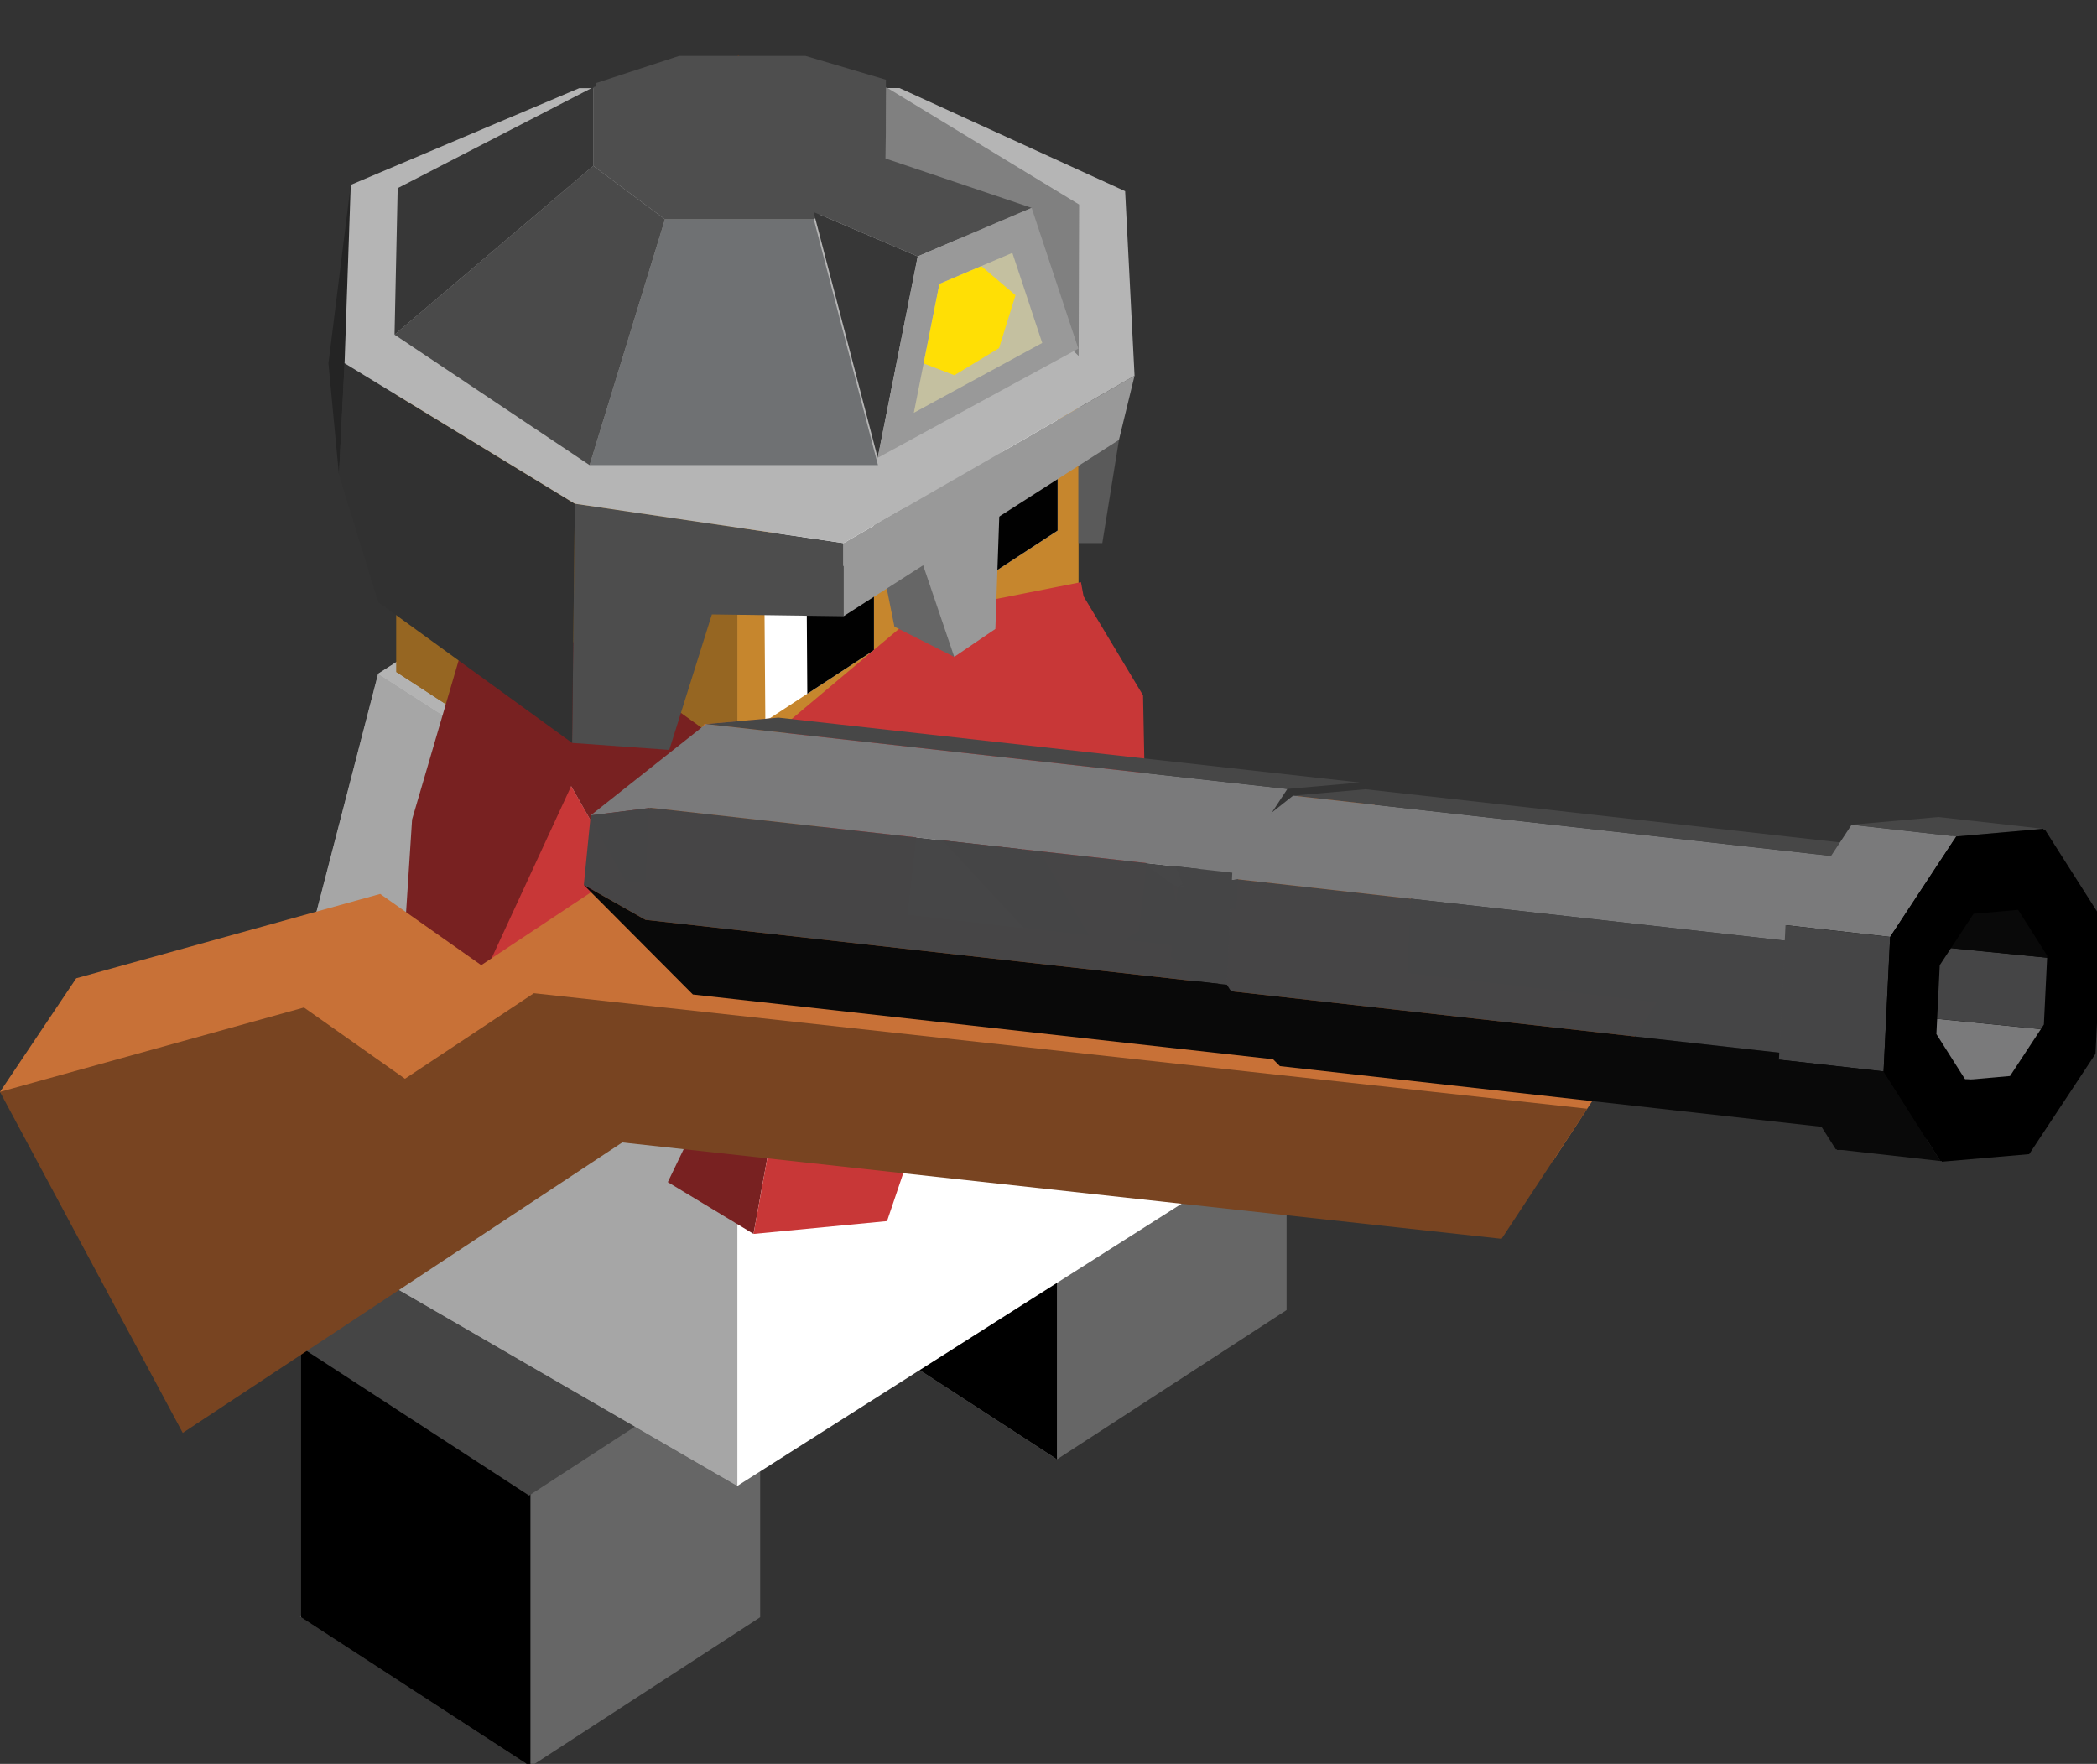 <?xml version="1.0" encoding="UTF-8" standalone="no"?>
<!-- Created with Inkscape (http://www.inkscape.org/) -->

<svg
   width="96.58mm"
   height="81.237mm"
   viewBox="0 0 96.58 81.237"
   version="1.1"
   id="svg1"
   inkscape:version="1.3 (0e150ed6c4, 2023-07-21)"
   sodipodi:docname="DWARF - GOBLINS all sprites.svg"
   xml:space="preserve"
   xmlns:inkscape="http://www.inkscape.org/namespaces/inkscape"
   xmlns:sodipodi="http://sodipodi.sourceforge.net/DTD/sodipodi-0.dtd"
   xmlns="http://www.w3.org/2000/svg"
   xmlns:svg="http://www.w3.org/2000/svg"><rect x="0" y="0" width="96.58" height="81.237" fill="#333333" stroke="none"/><sodipodi:namedview
     id="namedview1"
     pagecolor="#ffffff"
     bordercolor="#000000"
     borderopacity="0.25"
     inkscape:showpageshadow="2"
     inkscape:pageopacity="0.0"
     inkscape:pagecheckerboard="0"
     inkscape:deskcolor="#d1d1d1"
     inkscape:document-units="mm"
     inkscape:zoom="0.12267851"
     inkscape:cx="10873.95"
     inkscape:cy="2058.2251"
     inkscape:window-width="1920"
     inkscape:window-height="991"
     inkscape:window-x="-9"
     inkscape:window-y="-9"
     inkscape:window-maximized="1"
     inkscape:current-layer="layer1" /><defs
     id="defs1" /><g
     inkscape:label="Capa 1"
     inkscape:groupmode="layer"
     id="layer1"
     transform="translate(-2420.259,-583.462)"><g
       id="g85"
       transform="translate(2211.575,1955.794)"><g
         id="g14-9-4-8-0-1-3-2-8-9-6-4-9-6"
         transform="matrix(1.116,0,0,1.116,76.49,-1693.872)"><rect
           style="fill:#616161;fill-opacity:1;stroke:none;stroke-width:0.035;stroke-dasharray:none;stroke-opacity:0"
           id="rect4-4-8-1-1-4-57-5-12-33-7-1-8-7-6-4-5-9-3-2-7"
           width="11.299"
           height="11.299"
           x="403.574"
           y="236.168"
           transform="matrix(0.838,0.545,-0.838,0.545,0,0)" /><path
           style="fill:#000000;fill-opacity:1;stroke:none;stroke-width:0.279;stroke-opacity:0"
           d="m 140.352,349.35 v 11.669 l -9.473,-6.158 1.7e-4,-11.14 z"
           id="path1-9-3-3-3-3-0-76-6-0-5-6-3-5-47-1-7-1"
           sodipodi:nodetypes="ccccc" /><path
           style="fill:#666666;fill-opacity:1;stroke:none;stroke-width:0.279;stroke-opacity:0"
           d="m 149.825,343.72 -1.8e-4,11.14 -9.473,6.159 v -11.669"
           id="path2-0-2-8-9-6-3-8-0-9-6-5-6-0-08-3-1-8"
           sodipodi:nodetypes="cccc" /><rect
           style="fill:#454545;fill-opacity:1;stroke:none;stroke-width:0.035;stroke-dasharray:none;stroke-opacity:1"
           id="rect4-9-3-7-9-8-8-9-6-8-02-7-6-0-1-4-3-7-2-3-5-4"
           width="11.299"
           height="11.299"
           x="393.355"
           y="225.949"
           transform="matrix(0.838,0.545,-0.838,0.545,0,0)" /></g><g
         id="g15-5-1-6-4-0-3-4-8-7-50-9-1-3"
         transform="matrix(1.116,0,0,1.116,76.49,-1693.872)"><rect
           style="fill:#616161;fill-opacity:1;stroke:none;stroke-width:0.035;stroke-dasharray:none;stroke-opacity:0"
           id="rect4-4-8-1-1-4-5-6-0-8-51-9-3-2-0-1-35-8-3-5-68-8"
           width="11.299"
           height="11.299"
           x="404.902"
           y="211.585"
           transform="matrix(0.838,0.545,-0.838,0.545,0,0)" /><path
           style="fill:#000000;fill-opacity:1;stroke:none;stroke-width:0.279;stroke-opacity:0"
           d="m 162.076,336.673 v 11.669 l -9.473,-6.158 1.7e-4,-11.14 z"
           id="path1-9-3-0-1-8-20-4-0-8-0-7-4-2-0-0-1-2-4"
           sodipodi:nodetypes="ccccc" /><path
           style="fill:#666666;fill-opacity:1;stroke:none;stroke-width:0.279;stroke-opacity:0"
           d="m 171.549,331.044 -1.8e-4,11.14 -9.473,6.159 v -11.669"
           id="path2-0-2-0-2-5-9-9-4-4-0-7-2-5-6-0-6-24-7"
           sodipodi:nodetypes="cccc" /><rect
           style="fill:#454545;fill-opacity:1;stroke:none;stroke-width:0.035;stroke-dasharray:none;stroke-opacity:1"
           id="rect4-9-3-7-9-8-8-6-4-3-5-1-6-4-3-4-1-93-4-9-1-1-7"
           width="11.299"
           height="11.299"
           x="394.683"
           y="201.365"
           transform="matrix(0.838,0.545,-0.838,0.545,0,0)" /></g><g
         id="g19-9-1-0-6-7-3-5-9-9-6-3-5-6"
         transform="translate(271.027,-1474.801)"><path
           id="path2-0-9-2-5-2-3-9-2-4-7-6-1-2-2-5-4-8-02-7"
           style="fill:#ffffff;fill-opacity:1;stroke:none;stroke-width:0.472;stroke-dasharray:none;stroke-opacity:1"
           d="m -28.418,122.923 -16.509,10.574 -6.267,24.199 22.811,13.207 25.236,-16.029 -8.697,-21.491 z" /></g><g
         id="g19-9-9-8-0-1-7-9-5-9-9-4-4-5-8"
         transform="translate(271.027,-1474.801)"><path
           id="path2-0-9-2-5-2-3-9-6-2-9-2-7-0-8-5-2-3-3-6-9"
           style="fill:#808080;fill-opacity:0;stroke:none;stroke-width:0.472;stroke-dasharray:none;stroke-opacity:0"
           d="m -11.843,133.384 -16.54,10.753 v 26.767 l 25.236,-16.029 z"
           sodipodi:nodetypes="ccccc" /><path
           id="path2-0-9-9-4-5-7-5-1-8-27-9-0-0-0-9-6-2-8-2-1-6"
           style="fill:#000000;fill-opacity:0.35;stroke:none;stroke-width:0.472;stroke-dasharray:none;stroke-opacity:0"
           d="m -44.926,133.498 16.544,10.639 v 26.767 L -51.193,157.696 Z"
           sodipodi:nodetypes="ccccc" /><path
           style="fill:#000000;fill-opacity:0.3;stroke:none;stroke-width:0.265"
           d="m -44.926,133.498 16.544,10.639 16.54,-10.753 -16.575,-10.461"
           id="path19-9-8-3-0-0-9-8-5-7-0-0-4-2-4" /></g><g
         id="g18-4-5-4-9-5-3-7-4-2-6-1-1"
         transform="translate(344.16,-1481.67)"><rect
           style="fill:#616161;fill-opacity:1;stroke:none;stroke-width:0.059;stroke-dasharray:none;stroke-opacity:0"
           id="rect4-4-8-1-1-2-1-9-2-5-9-7-6-9-34-8-5-5-9-0"
           width="18.731"
           height="18.731"
           x="58.783"
           y="179.866"
           transform="matrix(0.838,0.545,-0.838,0.545,0,0)" /><path
           style="fill:#966622;fill-opacity:1;stroke:none;stroke-width:0.463;stroke-dasharray:none;stroke-opacity:0"
           d="m -101.516,131.153 v 19.346 l -15.704,-10.21 -5e-5,-18.165 z"
           id="path1-9-9-4-8-7-1-4-2-5-8-0-6-0-5-9-4"
           sodipodi:nodetypes="ccccc" /><path
           style="fill:#c6862d;fill-opacity:1;stroke:none;stroke-width:0.463;stroke-dasharray:none;stroke-opacity:0"
           d="m -85.812,122.124 v 18.165 l -15.704,10.21 v -19.346"
           id="path2-0-0-8-8-6-6-5-3-1-1-3-2-6-4-3-9"
           sodipodi:nodetypes="cccc" /><rect
           style="fill:#663615;fill-opacity:1;stroke:none;stroke-width:0.059;stroke-dasharray:none;stroke-opacity:1"
           id="rect4-9-3-7-9-8-3-7-9-7-0-6-7-4-1-9-5-9-8-7-3"
           width="18.731"
           height="18.731"
           x="42.119"
           y="163.203"
           transform="matrix(0.838,0.545,-0.838,0.545,0,0)" /><g
           id="g16-5-9-1-0-6-3-8-1-7-8-9-4-4"
           transform="matrix(1.116,0,0,1.116,-267.671,-212.201)"><path
             style="fill:#ffffff;fill-opacity:1;stroke:#020202;stroke-width:0.939;stroke-dasharray:none;stroke-opacity:0"
             d="m 149.982,310.328 4.54,-2.76 v 7.382 l -4.483,2.932 z"
             id="path214-0-3-5-7-4-8-7-6-2-7-6-2-5-7-4-5"
             sodipodi:nodetypes="ccccc" /><path
             style="fill:#000000;fill-opacity:0.993;stroke:#020202;stroke-width:0.939;stroke-dasharray:none;stroke-opacity:0"
             d="m 154.522,310.643 -2.779,1.834 0.028,4.273 2.751,-1.799"
             id="path215-2-6-2-5-2-5-5-3-5-5-2-5-4-7-0-6" /><path
             style="fill:#ffffff;fill-opacity:1;stroke:#020202;stroke-width:0.939;stroke-dasharray:none;stroke-opacity:0"
             d="m 157.562,305.393 4.54,-2.76 v 7.382 l -4.483,2.932 z"
             id="path214-0-5-2-8-62-3-5-2-1-4-2-5-8-3-6-8-2"
             sodipodi:nodetypes="ccccc" /><path
             style="fill:#000000;fill-opacity:0.993;stroke:#020202;stroke-width:0.939;stroke-dasharray:none;stroke-opacity:0"
             d="m 162.102,305.708 -2.779,1.834 0.028,4.273 2.751,-1.799"
             id="path215-2-5-8-3-5-7-1-6-8-4-5-3-8-3-8-5-4" /></g></g><g
         id="g110-9-2"
         transform="translate(461.389,-448.292)"><path
           style="fill:#5a5a5a;fill-opacity:1;stroke-width:15;stroke-linecap:round"
           d="m -201.17,-903.781 -0.767,4.754 h -1.82 l 0.718,-4.659"
           id="path109-2-2-0"
           sodipodi:nodetypes="cccc" /><g
           id="g18-4-5-4-9-5-3-7-4-0-5-9-7-4-9"
           transform="translate(-117.229,-1033.379)"><rect
             style="fill:#616161;fill-opacity:1;stroke:none;stroke-width:0.059;stroke-dasharray:none;stroke-opacity:0"
             id="rect4-4-8-1-1-2-1-9-2-5-9-7-6-9-34-8-7-9-8-9-7-9"
             width="18.731"
             height="18.731"
             x="58.783"
             y="179.866"
             transform="matrix(0.838,0.545,-0.838,0.545,0,0)" /><path
             style="fill:#966622;fill-opacity:1;stroke:none;stroke-width:0.463;stroke-dasharray:none;stroke-opacity:0"
             d="m -101.516,131.153 v 19.346 l -15.704,-10.21 -5e-5,-18.165 z"
             id="path1-9-9-4-8-7-1-4-2-5-8-0-6-4-96-2-0-1-4"
             sodipodi:nodetypes="ccccc" /><path
             style="fill:#c6862d;fill-opacity:1;stroke:none;stroke-width:0.463;stroke-dasharray:none;stroke-opacity:0"
             d="m -85.812,122.124 v 18.165 l -15.704,10.21 v -19.346"
             id="path2-0-0-8-8-6-6-5-3-1-1-3-2-5-6-8-2-9-5"
             sodipodi:nodetypes="cccc" /><rect
             style="fill:#663615;fill-opacity:1;stroke:none;stroke-width:0.059;stroke-dasharray:none;stroke-opacity:1"
             id="rect4-9-3-7-9-8-3-7-9-7-0-6-7-4-1-9-5-4-0-4-4-9-9"
             width="18.731"
             height="18.731"
             x="42.119"
             y="163.203"
             transform="matrix(0.838,0.545,-0.838,0.545,0,0)" /><g
             id="g16-5-9-1-0-6-3-8-1-7-5-7-4-7-7-4"
             transform="matrix(1.116,0,0,1.116,-267.671,-212.201)"><path
               style="fill:#ffffff;fill-opacity:1;stroke:#020202;stroke-width:0.939;stroke-dasharray:none;stroke-opacity:0"
               d="m 149.982,310.328 4.54,-2.76 v 7.382 l -4.483,2.932 z"
               id="path214-0-3-5-7-4-8-7-6-2-7-6-2-9-25-91-4-5-9"
               sodipodi:nodetypes="ccccc" /><path
               style="fill:#000000;fill-opacity:0.993;stroke:#020202;stroke-width:0.939;stroke-dasharray:none;stroke-opacity:0"
               d="m 154.522,310.643 -2.779,1.834 0.028,4.273 2.751,-1.799"
               id="path215-2-6-2-5-2-5-5-3-5-5-2-5-2-8-5-2-0-5" /><path
               style="fill:#ffffff;fill-opacity:1;stroke:#020202;stroke-width:0.939;stroke-dasharray:none;stroke-opacity:0"
               d="m 157.562,305.393 4.54,-2.76 v 7.382 l -4.483,2.932 z"
               id="path214-0-5-2-8-62-3-5-2-1-4-2-5-8-5-5-40-5-3-6"
               sodipodi:nodetypes="ccccc" /><path
               style="fill:#000000;fill-opacity:0.993;stroke:#020202;stroke-width:0.939;stroke-dasharray:none;stroke-opacity:0"
               d="m 162.102,305.708 -2.779,1.834 0.028,4.273 2.751,-1.799"
               id="path215-2-5-8-3-5-7-1-6-8-4-5-3-8-1-9-5-8-3-9" /></g></g><path
           id="path191-30-6-5-8-3-6-5-8-8-3-1-1-6-7-6-1-9-9-2"
           style="fill:#4e4e4e;fill-opacity:1;stroke:#020202;stroke-width:4.144;stroke-opacity:0"
           d="m -215.607,-921.465 3.704,1.098 v 3.622 l -3.302,2.464 -6.853,-6.1e-4 -3.302,-2.464 0.089,-3.462 3.847,-1.258 z"
           sodipodi:nodetypes="ccccccccc" /><g
           id="g26-7-7-3-0-5-1-3-4-8-8-0-8"
           transform="matrix(1.009,0,-0.123,0.877,-677.735,-1230.9)"><path
             style="fill:#782121;fill-opacity:1;stroke:#020202;stroke-width:5.093;stroke-opacity:0"
             d="m 501.943,411.977 1.442,-4.87 3.015,1.596 -0.213,5.994 z"
             id="path213-7-88-7-5-4-7-4-2-1-67-63-5-4-0-5"
             sodipodi:nodetypes="ccccc" /><g
             id="g25-7-3-1-2-1-2-9-73-3-2-0-6"><path
               style="fill:#504f4f;fill-opacity:1;stroke:#020202;stroke-width:3.881;stroke-opacity:0"
               d="m 517.643,399.8 0.851,2.093 2.944,0.244 2.536,-2.514 -0.869,-3.263 -1.348,-1.029 0.071,3.476 -1.632,1.135 z"
               id="path87-7-8-23-5-3-6-8-7-8-8-6-16-3-0-4-1" /><path
               style="fill:#4d4d4d;stroke:#020202;stroke-width:3.881;stroke-opacity:0"
               d="m 491.347,405.804 3.649,-14.623"
               id="path114-5-5-7-7-3-7-0-3-5-2-47-2-73-9-3-5" /><path
               style="fill:#782121;stroke:#020202;stroke-width:3.881;stroke-opacity:0"
               d="m 490.42,403.112 1.023,2.7 3.167,-8.683 0.039,-0.603 0.347,-5.345 8.282,13.443 2.802,1.312 -4.149,-10.12 -0.467,-7.034 -6.539,-4.908 -4.026,-1.348 -1.841,2.028 -1.11,8.375 0.515,7.85"
               id="path115-4-6-2-9-28-0-2-0-5-7-63-0-7-4-4-9"
               sodipodi:nodetypes="cccccccccccccc" /><path
               style="fill:#782121;stroke:#020202;stroke-width:3.881;stroke-opacity:0"
               d="m 520.197,399.942 -3.223,-5.085 -5.926,-2.157 6.595,7.1"
               id="path118-2-2-0-9-46-2-2-56-3-7-9-5-7-3-9-6" /><path
               style="fill:#c83737;stroke:#020202;stroke-width:3.881;stroke-opacity:0"
               d="m 516.975,394.857 3.223,5.085 1.632,-1.135 -0.071,-3.476 -1.241,-8.92 -3.348,-5.199 -0.209,-0.742 -7.341,1.72 -5.276,5.781 -2.878,0.811 0.467,7.034 4.149,10.12 3.263,0.071 1.951,-3.192 -0.246,-10.115"
               id="path120-7-5-1-1-0-1-2-3-6-8-80-5-9-4-4-1"
               sodipodi:nodetypes="ccccccccccccccc" /><path
               style="fill:#c83737;stroke:#020202;stroke-width:3.881;stroke-opacity:0"
               d="m 495.034,402.459 3.715,-5.187 -3.753,-6.091 -3.365,12.026 1.021,0.08 z"
               id="path123-4-6-5-1-4-2-4-8-4-3-10-6-8-8-1-1"
               sodipodi:nodetypes="cccccc" /><path
               style="fill:#c83737;stroke:#020202;stroke-width:3.881;stroke-opacity:0"
               d="m 506.4,408.703 4.398,-0.319 1.525,-3.015 1.277,0.515 -1.401,8.14 -6.012,0.674"
               id="path121-1-2-9-8-6-8-9-3-1-1-8-0-2-6-8-4" /><path
               style="fill:#c83737;stroke:#020202;stroke-width:3.881;stroke-opacity:0"
               d="m 491.797,410.886 5.657,-3.7 -1.517,-2.745 -2.834,1.254 -1.467,-0.05"
               id="path122-3-3-8-4-9-1-5-6-4-5-1-27-4-5-6-5"
               sodipodi:nodetypes="ccccc" /><path
               style="fill:#782121;fill-opacity:1;stroke:#020202;stroke-width:5.093;stroke-opacity:0"
               d="m 487.51,403.061 -0.546,3.697 4.833,4.128 -0.161,-5.242 -1.467,-0.05 z"
               id="path212-7-9-1-5-3-7-2-6-8-41-4-8-8-3-2"
               sodipodi:nodetypes="cccccc" /><path
               style="fill:#504f4f;fill-opacity:1;stroke:#020202;stroke-width:3.881;stroke-opacity:0"
               d="m 488.463,400.779 1.956,2.333 1.212,0.095 3.403,-0.747 0.903,1.981 -2.834,1.254 -2.934,-0.1 -2.659,-2.533"
               id="path73-2-8-8-9-0-0-8-6-3-7-9-0-6-6-9-4"
               sodipodi:nodetypes="cccccccc" /><path
               style="fill:#504f4f;fill-opacity:1;stroke:#020202;stroke-width:3.881;stroke-opacity:0"
               d="m 503.278,404.624 0.106,2.483 3.015,1.596 4.398,-0.319 1.525,-3.015 -1.029,-2.554 -1.951,3.192 -3.263,-0.071 z"
               id="path75-8-8-1-1-02-6-0-64-3-2-72-74-3-6-5-5" /><path
               style="fill:#782121;stroke:#020202;stroke-width:3.881;stroke-opacity:0"
               d="m 521.439,402.137 1.614,3.994 -4.531,-0.31 -0.027,-3.928"
               id="path117-2-3-43-0-0-8-1-9-9-4-81-04-5-2-9-9" /><path
               style="fill:#c83737;stroke:#020202;stroke-width:3.881;stroke-opacity:0"
               d="m 523.052,406.131 3.972,-3.174 -0.732,-5.212 -3.187,-1.386 0.869,3.263 -2.536,2.514"
               id="path119-5-50-1-4-3-0-8-7-5-1-2-1-4-2-0-0"
               sodipodi:nodetypes="cccccc" /><path
               style="fill:#666662;fill-opacity:1;stroke-width:0.265"
               d="m 491.636,405.645 1.467,0.05 2.834,-1.254 -0.903,-1.981 -3.403,0.747"
               id="path10-7-8-1-8-3-4-3-9-4-8-9-0"
               sodipodi:nodetypes="ccccc" /><path
               style="fill:#666662;fill-opacity:1;stroke-width:0.265"
               d="m 506.08,405.937 0.319,2.766 4.398,-0.319 1.525,-3.015 -1.028,-2.554 -1.951,3.192"
               id="path16-75-6-3-1-8-9-2-7-8-2-1-3" /><path
               style="fill:#666662;fill-opacity:1;stroke-width:0.265"
               d="m 520.197,399.942 1.241,2.195 2.536,-2.514 -0.869,-3.263 -1.348,-1.029 0.071,3.476"
               id="path17-0-6-1-8-2-0-3-4-4-5-4-3" /></g></g><g
           id="g82-5-4-8-2-3"
           transform="translate(-279.111,-127.95)"><path
             style="fill:#242424;fill-opacity:1;stroke:#020202;stroke-width:3.996;stroke-opacity:0"
             d="m 42.275,-779.359 -0.258,5.137 -0.484,-5.131 1.026,-8.223"
             id="path192-2-07-8-0-4-9-1-9-5-4-8-4-9-4-7-1-5"
             sodipodi:nodetypes="cccc" /><path
             style="fill:#5d5d5d;fill-opacity:1;stroke:#020202;stroke-width:3.996;stroke-opacity:0"
             d="m 76.906,-776.132 c -5.238,-21.205 0.624,-1.674 0.541,-4.381 l -1.354,-6.498 -0.023,5.357"
             id="path196-0-05-8-6-86-7-7-53-7-5-7-9-9-0-9-3-1"
             sodipodi:nodetypes="cccc" /><path
             style="fill:#4d4d4d;fill-opacity:1;stroke:#020202;stroke-width:5.064;stroke-opacity:0"
             d="m 52.756,-761.875 4.475,0.322 1.961,-6.239 6.064,0.084 v -3.369 l -12.375,-1.813 z"
             id="path194-9-1-4-0-0-7-6-5-4-0-2-7-1-2-1-9-4"
             sodipodi:nodetypes="ccccccc" /><path
             style="fill:#313131;fill-opacity:1;stroke:#020202;stroke-width:4.665;stroke-opacity:0"
             d="m 42.017,-774.222 1.806,5.861 8.933,6.486 0.125,-11.015 -10.605,-6.469 z"
             id="path193-1-8-9-3-9-3-9-9-9-4-3-4-1-5-4-9-9"
             sodipodi:nodetypes="cccccc" /></g><path
           id="path40-12-6-6-7-8-2-0"
           style="fill:#999999;stroke-width:0.236;stroke-opacity:0.971"
           d="m -206.563,-903.686 -5.389,3.432 0.439,2.457 2.756,4.011 1.895,-1.287 z"
           sodipodi:nodetypes="cccccc" /><path
           id="path40-12-6-9-92-7-7-8-1"
           style="fill:#666666;stroke-width:0.161;stroke-opacity:0.971"
           d="m -212.835,-901.775 1.658,0.856 2.421,7.133 -2.756,-1.392 z"
           sodipodi:nodetypes="ccccc" /><path
           id="path40-50-5-73-8-7-7-8-9-2-1-5"
           style="fill:#999999;stroke-width:0.236;stroke-opacity:0.971"
           d="m -200.452,-906.735 -13.403,7.708 v 3.369 l 12.684,-8.122 z"
           sodipodi:nodetypes="ccccc" /><path
           id="path71-3-6-3-9-5"
           style="fill:#b5b5b5;fill-opacity:1;stroke-width:16.781;stroke-linecap:round"
           inkscape:transform-center-x="2.4056053e-06"
           inkscape:transform-center-y="1.1604396e-05"
           d="m -211.273,-919.983 -14.756,0.005 -10.522,4.452 -0.284,8.217 10.605,6.469 12.375,1.813 13.403,-7.708 -0.434,-8.501 z"
           sodipodi:nodetypes="ccccccccc" /><g
           id="g37-7-0-8-0-3"
           transform="matrix(0.992,0,0,1.162,-271.749,24.933)"><path
             id="path177-9-46-4-2-18-3-8-8-1-7-9-9-1-7-16-6-7-6"
             style="fill:#6f7173;fill-opacity:1;stroke:#020202;stroke-width:3.859;stroke-opacity:0"
             d="m 50.071,-807.98 -3.5,9.742 13.388,-5.2e-4 -2.979,-9.742 z"
             sodipodi:nodetypes="ccccc" /><path
             style="fill:#808080;fill-opacity:1;stroke:#020202;stroke-width:3.859;stroke-opacity:0"
             d="m 69.276,-802.563 0.023,-6.003 -8.96,-4.65 -0.03,3.115 z"
             id="path179-7-12-6-1-1-8-4-02-0-6-2-8-8-3-11-7-3-4"
             sodipodi:nodetypes="ccccc" /><path
             id="path191-30-6-5-8-3-6-5-8-8-3-1-1-6-2-1-9-8-7"
             style="fill:#4e4e4e;fill-opacity:1;stroke:#020202;stroke-width:3.859;stroke-opacity:0"
             d="m 50.476,-814.16 -3.734,0.945 v 3.116 l 3.33,2.12 6.909,-5.2e-4 3.33,-2.12 0.03,-3.115 -3.998,-0.945 z"
             sodipodi:nodetypes="ccccccccc" /><path
             style="fill:#4a4a4a;fill-opacity:1;stroke:#020202;stroke-width:3.859;stroke-opacity:0"
             d="m 46.571,-798.237 -9.056,-5.17 9.226,-6.692 3.33,2.12 z"
             id="path178-2-8-84-1-0-7-4-1-1-2-0-0-9-2-2-0-9-7-1"
             sodipodi:nodetypes="ccccc" /><path
             style="fill:#373737;fill-opacity:1;stroke:#020202;stroke-width:3.859;stroke-opacity:0"
             d="m 37.515,-803.407 0.146,-5.808 9.081,-4 -7e-5,3.116 z"
             id="path179-7-12-6-1-1-8-4-02-0-6-2-8-8-2-31-91-1-6-3"
             sodipodi:nodetypes="ccccc" /></g><g
           id="g71-3-2-3-1-8"
           transform="translate(-279.111,-127.95)"><path
             style="fill:#373737;fill-opacity:1;stroke-width:15.039;stroke-linecap:round"
             d="m 66.83,-775.005 1.842,-9.275 -4.796,-2.05"
             id="path45-7-3-4-6-7"
             sodipodi:nodetypes="ccc" /><path
             style="fill:#4e4e4e;fill-opacity:1;stroke-width:15.039;stroke-linecap:round"
             d="m 73.921,-786.517 -6.743,-2.277 -3.303,2.464 4.796,2.05"
             id="path45-2-63-4-0-2-9"
             sodipodi:nodetypes="cccc" /><path
             d="M 79.618,-788.128"
             style="fill:#d38d5f;fill-opacity:1;stroke-width:15.039;stroke-linecap:round"
             id="path1-1-19-8-3-1-3" /><path
             style="fill:#999999;fill-opacity:1;stroke-width:15.039;stroke-linecap:round"
             d="m 68.672,-784.28 -1.842,9.275 9.24,-5.028 -2.15,-6.484"
             id="path59-6-1-3-4-2"
             sodipodi:nodetypes="cccc" /><path
             style="fill:#c4c0a0;fill-opacity:1;stroke-width:9.625;stroke-linecap:round"
             d="m 69.672,-783.013 -1.179,5.936 5.914,-3.218 -1.376,-4.15"
             id="path59-5-2-8-2-2-3"
             sodipodi:nodetypes="cccc" /><path
             style="fill:#ffdf05;fill-opacity:1;stroke-width:15.039;stroke-linecap:round"
             d="m 71.601,-783.833 1.576,1.34 -0.758,2.436 -2.056,1.25 -1.418,-0.544 0.727,-3.662 z"
             id="path60-3-1-1-0-4"
             sodipodi:nodetypes="ccccccc" /></g></g><g
         id="g38-0"
         transform="translate(-396.775,-177.504)"><path
           style="fill:#c87137;fill-opacity:1;stroke-width:12;stroke-linecap:round"
           d="m 608.97,-1149.772 -3.511,5.231 11.928,10.476 20.243,-13.378 39.359,6.076 4.786,-7.301 -48.216,-5.647 -5.936,3.939 -4.653,-3.281"
           id="path30-05-4-9-9-9-3-53-6-8"
           sodipodi:nodetypes="ccccccccc" /><path
           style="fill:#784421;fill-opacity:1;stroke-width:12;stroke-linecap:round"
           d="m 605.458,-1144.541 8.417,15.707 20.243,-13.378 40.499,4.439 3.944,-5.991 -48.514,-5.32 -5.936,3.939 -4.653,-3.281"
           id="path30-9-0-4-5-8-3-7-1"
           sodipodi:nodetypes="cccccccc" /><g
           id="g7-0-2-0-3-6-2-4-8-3"
           transform="matrix(0.694,-0.398,0.398,0.694,-62.81,-618.009)"
           inkscape:transform-center-x="21.656653"
           inkscape:transform-center-y="-11.749184"><path
             sodipodi:type="star"
             style="fill:#c87137;stroke:#0c0c0c;stroke-width:1.264;stroke-dasharray:none;stroke-opacity:0"
             id="path83-2-8-2-9-5-2-9-5-1-2-7-5-0-5-9-4-8-0-9"
             inkscape:flatsided="true"
             sodipodi:sides="8"
             sodipodi:cx="115.35833"
             sodipodi:cy="106.16465"
             sodipodi:r1="34.118988"
             sodipodi:r2="36.601196"
             sodipodi:arg1="0.5340073"
             sodipodi:arg2="0.92670638"
             inkscape:rounded="0"
             inkscape:randomized="0"
             d="m 144.727,123.531 -20.882,15.68 -25.853,-3.678 -15.68,-20.882 3.678,-25.853 20.882,-15.68 25.853,3.678 15.68,20.882 z"
             inkscape:transform-center-x="5.0128154e-05"
             transform="matrix(0.194,-0.126,0.036,0.179,1096.543,-130.119)" /><path
             sodipodi:type="star"
             style="fill:#000000;stroke:#0c0c0c;stroke-width:1.264;stroke-dasharray:none;stroke-opacity:0"
             id="path83-2-8-2-9-5-2-9-5-1-2-0-6-1-2-7-4-6-97-2-4"
             inkscape:flatsided="true"
             sodipodi:sides="8"
             sodipodi:cx="115.35833"
             sodipodi:cy="106.16465"
             sodipodi:r1="34.118988"
             sodipodi:r2="36.601196"
             sodipodi:arg1="0.5340073"
             sodipodi:arg2="0.92670638"
             inkscape:rounded="0"
             inkscape:randomized="0"
             d="m 144.727,123.531 -20.882,15.68 -25.853,-3.678 -15.68,-20.882 3.678,-25.853 20.882,-15.68 25.853,3.678 15.68,20.882 z"
             inkscape:transform-center-x="5.0128154e-05"
             transform="matrix(0.194,-0.126,0.036,0.179,1123.711,-110.215)" /><path
             style="fill:#7a7a7b;fill-opacity:1;stroke:#0c0c0c;stroke-width:0.354;stroke-dasharray:none;stroke-opacity:0"
             d="m 1152.255,-113.225 -27.168,-19.903 -8.372,1.254 3.222,1.349 27.168,19.903"
             id="path56-2-6-5-6-91-3-8-3-4-5-8-6-8"
             sodipodi:nodetypes="ccccc" /><path
             style="fill:#474747;fill-opacity:1;stroke:#0c0c0c;stroke-width:0.354;stroke-dasharray:none;stroke-opacity:0"
             d="m 1152.255,-113.225 -27.168,-19.903 3.801,1.756 27.168,19.903"
             id="path56-2-6-5-6-1-0-4-4-8-3-8-9-7-6"
             sodipodi:nodetypes="cccc" /><path
             style="fill:#464647;fill-opacity:0.996;stroke:#0c0c0c;stroke-width:0.354;stroke-dasharray:none;stroke-opacity:0"
             d="m 1147.105,-110.621 -27.168,-19.903 -3.222,-1.349 -2.34,3.281 2.079,3.507 27.168,19.903"
             id="path56-2-6-5-6-3-8-2-4-4-1-3-3-4-1"
             sodipodi:nodetypes="cccccc" /><path
             style="fill:#090909;fill-opacity:1;stroke:#0c0c0c;stroke-width:0.354;stroke-dasharray:none;stroke-opacity:0"
             d="m 1143.622,-105.183 -27.168,-19.903 -2.079,-3.507 2.305,8.594 27.168,19.903"
             id="path56-2-6-5-6-3-9-0-4-0-5-4-8-9-7-2"
             sodipodi:nodetypes="ccccc" /><path
             sodipodi:type="star"
             style="fill:#000000;stroke:#0c0c0c;stroke-width:1.264;stroke-dasharray:none;stroke-opacity:0"
             id="path83-2-8-2-9-5-2-9-5-1-2-0-9-2-0-3-8-8-2-27-8-7"
             inkscape:flatsided="true"
             sodipodi:sides="8"
             sodipodi:cx="115.35833"
             sodipodi:cy="106.16465"
             sodipodi:r1="34.118988"
             sodipodi:r2="36.601196"
             sodipodi:arg1="0.5340073"
             sodipodi:arg2="0.92670638"
             inkscape:rounded="0"
             inkscape:randomized="0"
             d="m 144.727,123.531 -20.882,15.68 -25.853,-3.678 -15.68,-20.882 3.678,-25.853 20.882,-15.68 25.853,3.678 15.68,20.882 z"
             inkscape:transform-center-x="5.6661461e-05"
             transform="matrix(0.233,-0.151,0.044,0.215,1117.894,-112.07)"
             inkscape:transform-center-y="-4.126198e-06" /><g
             id="g3-3-2-3-3-0-2-1-1-3"
             transform="translate(30.877,-23.661)"><path
               sodipodi:type="star"
               style="fill:#000000;stroke:#0c0c0c;stroke-width:1.264;stroke-dasharray:none;stroke-opacity:0"
               id="path83-2-8-2-9-5-2-9-5-1-2-0-7-5-1-1-8-0-1-9-5-6"
               inkscape:flatsided="true"
               sodipodi:sides="8"
               sodipodi:cx="115.35833"
               sodipodi:cy="106.16465"
               sodipodi:r1="34.118988"
               sodipodi:r2="36.601196"
               sodipodi:arg1="0.5340073"
               sodipodi:arg2="0.92670638"
               inkscape:rounded="0"
               inkscape:randomized="0"
               d="m 144.727,123.531 -20.882,15.68 -25.853,-3.678 -15.68,-20.882 3.678,-25.853 20.882,-15.68 25.853,3.678 15.68,20.882 z"
               inkscape:transform-center-x="6.2420922e-05"
               transform="matrix(0.233,-0.151,0.044,0.215,1091.906,-84.825)" /><path
               style="fill:#474747;fill-opacity:1;stroke:#0c0c0c;stroke-width:0.425;stroke-dasharray:none;stroke-opacity:0"
               d="m 1126.158,-88.436 -4.889,-3.584 4.561,2.107 4.889,3.584"
               id="path56-2-6-5-6-1-13-0-2-9-9-6-5-3-9-9"
               sodipodi:nodetypes="cccc" /><path
               style="fill:#7a7a7b;fill-opacity:1;stroke:#0c0c0c;stroke-width:0.425;stroke-dasharray:none;stroke-opacity:0"
               d="m 1126.158,-88.436 -4.889,-3.584 -6.18,3.124 4.889,3.584"
               id="path56-2-6-5-6-8-8-9-3-9-5-3-0-7-8"
               sodipodi:nodetypes="cccc" /><path
               style="fill:#464647;fill-opacity:0.996;stroke:#0c0c0c;stroke-width:0.425;stroke-dasharray:none;stroke-opacity:0"
               d="m 1119.978,-85.312 -4.889,-3.584 -4.179,6.526 4.889,3.584"
               id="path56-2-6-5-6-3-7-0-0-2-5-4-3-1-9-0"
               sodipodi:nodetypes="cccc" /><path
               style="fill:#090909;fill-opacity:1;stroke:#0c0c0c;stroke-width:0.425;stroke-dasharray:none;stroke-opacity:0"
               d="m 1115.799,-78.786 -4.889,-3.584 0.271,6.105 4.889,3.584"
               id="path56-2-6-5-6-3-9-8-5-5-8-3-7-2-4-6-8"
               sodipodi:nodetypes="cccc" /></g><g
             id="g4-8-4-3-5-4-08-8-3-2"
             transform="translate(103.191,-28.163)"><path
               style="fill:#7a7a7b;fill-opacity:1;stroke:#0c0c0c;stroke-width:0.226;stroke-dasharray:none;stroke-opacity:0"
               d="m 1043.813,-74.05 6.492,4.58 3.296,-1.666 -7.098,-5.067"
               id="path56-2-6-5-6-7-8-7-9-7-5-3-3-6-0"
               sodipodi:nodetypes="cccc" /><path
               style="fill:#474747;fill-opacity:1;stroke:#0c0c0c;stroke-width:0.226;stroke-dasharray:none;stroke-opacity:0"
               d="m 1045.384,-72.983 4.92,3.513 -2.433,-1.124 -2.488,-2.389"
               id="path56-2-6-5-6-1-1-8-5-5-5-5-3-0-3-8"
               sodipodi:nodetypes="cccc" /><path
               style="fill:#464647;fill-opacity:0.996;stroke:#0c0c0c;stroke-width:0.226;stroke-dasharray:none;stroke-opacity:0"
               d="m 1046.503,-76.204 7.098,5.067 2.229,-3.48 -7.098,-5.068"
               id="path56-2-6-5-6-3-1-6-1-8-2-5-4-5-6-5"
               sodipodi:nodetypes="cccc" /><path
               style="fill:#090909;fill-opacity:1;stroke:#0c0c0c;stroke-width:0.226;stroke-dasharray:none;stroke-opacity:0"
               d="m 1048.732,-79.684 7.098,5.068 -0.144,-3.256 -3.683,-3.103"
               id="path56-2-6-5-6-3-9-3-02-2-0-5-5-9-1-3-6"
               sodipodi:nodetypes="cccc" /><path
               id="path83-2-8-2-9-5-2-9-5-1-2-0-7-3-2-6-2-4-4-4-57-4-9-6"
               style="fill:#000000;stroke:#0c0c0c;stroke-width:0.301;stroke-dasharray:none;stroke-opacity:0"
               inkscape:transform-center-x="6.2420922e-05"
               d="m 1053.844,-83.934 -6.18,3.124 -4.179,6.526 0.27,6.105 4.561,2.107 6.18,-3.124 4.179,-6.526 -0.271,-6.105 z m -1.349,4.358 2.336,1.079 0.139,3.125 -2.139,3.341 -3.164,1.6 -2.336,-1.079 -0.139,-3.125 2.139,-3.341 z" /></g></g><g
           id="g111"
           transform="translate(-21.698,-49.875)"><path
             sodipodi:type="star"
             style="fill:#c87137;stroke:#0c0c0c;stroke-width:1.264;stroke-dasharray:none;stroke-opacity:0"
             id="path83-2-8-2-9-5-2-9-5-1-2-7-5-0-5-9-4-8-7"
             inkscape:flatsided="true"
             sodipodi:sides="8"
             sodipodi:cx="115.35833"
             sodipodi:cy="106.16465"
             sodipodi:r1="34.118988"
             sodipodi:r2="36.601196"
             sodipodi:arg1="0.5340073"
             sodipodi:arg2="0.92670638"
             inkscape:rounded="0"
             inkscape:randomized="0"
             d="m 144.727,123.531 -20.882,15.68 -25.853,-3.678 -15.68,-20.882 3.678,-25.853 20.882,-15.68 25.853,3.678 15.68,20.882 z"
             inkscape:transform-center-x="5.0128154e-05"
             transform="matrix(0.084,-0.165,0.096,0.11,641.067,-1098.149)" /><path
             style="fill:#7a7a7b;fill-opacity:1;stroke:#0c0c0c;stroke-width:0.283;stroke-dasharray:none;stroke-opacity:0"
             d="m 686.448,-1108.618 -26.777,-2.988 -5.309,4.205 2.773,-0.347 26.777,2.988"
             id="path56-2-6-5-6-91-3-8-3-4-5-8-3"
             sodipodi:nodetypes="ccccc" /><path
             style="fill:#474747;fill-opacity:1;stroke:#0c0c0c;stroke-width:0.283;stroke-dasharray:none;stroke-opacity:0"
             d="m 686.448,-1108.618 -26.777,-2.988 3.337,-0.296 26.777,2.988"
             id="path56-2-6-5-6-1-0-4-4-8-3-8-9-3"
             sodipodi:nodetypes="cccc" /><path
             style="fill:#464647;fill-opacity:0.996;stroke:#0c0c0c;stroke-width:0.283;stroke-dasharray:none;stroke-opacity:0"
             d="m 683.912,-1104.761 -26.777,-2.988 -2.773,0.347 -0.316,3.208 2.839,1.605 26.777,2.988"
             id="path56-2-6-5-6-3-8-2-4-4-1-3-3-9"
             sodipodi:nodetypes="cccccc" /><path
             style="fill:#090909;fill-opacity:1;stroke:#0c0c0c;stroke-width:0.283;stroke-dasharray:none;stroke-opacity:0"
             d="m 683.662,-1099.601 -26.777,-2.988 -2.839,-1.605 5.022,5.044 26.777,2.988"
             id="path56-2-6-5-6-3-9-0-4-0-5-4-8-9-1"
             sodipodi:nodetypes="ccccc" /></g></g></g></g></svg>
